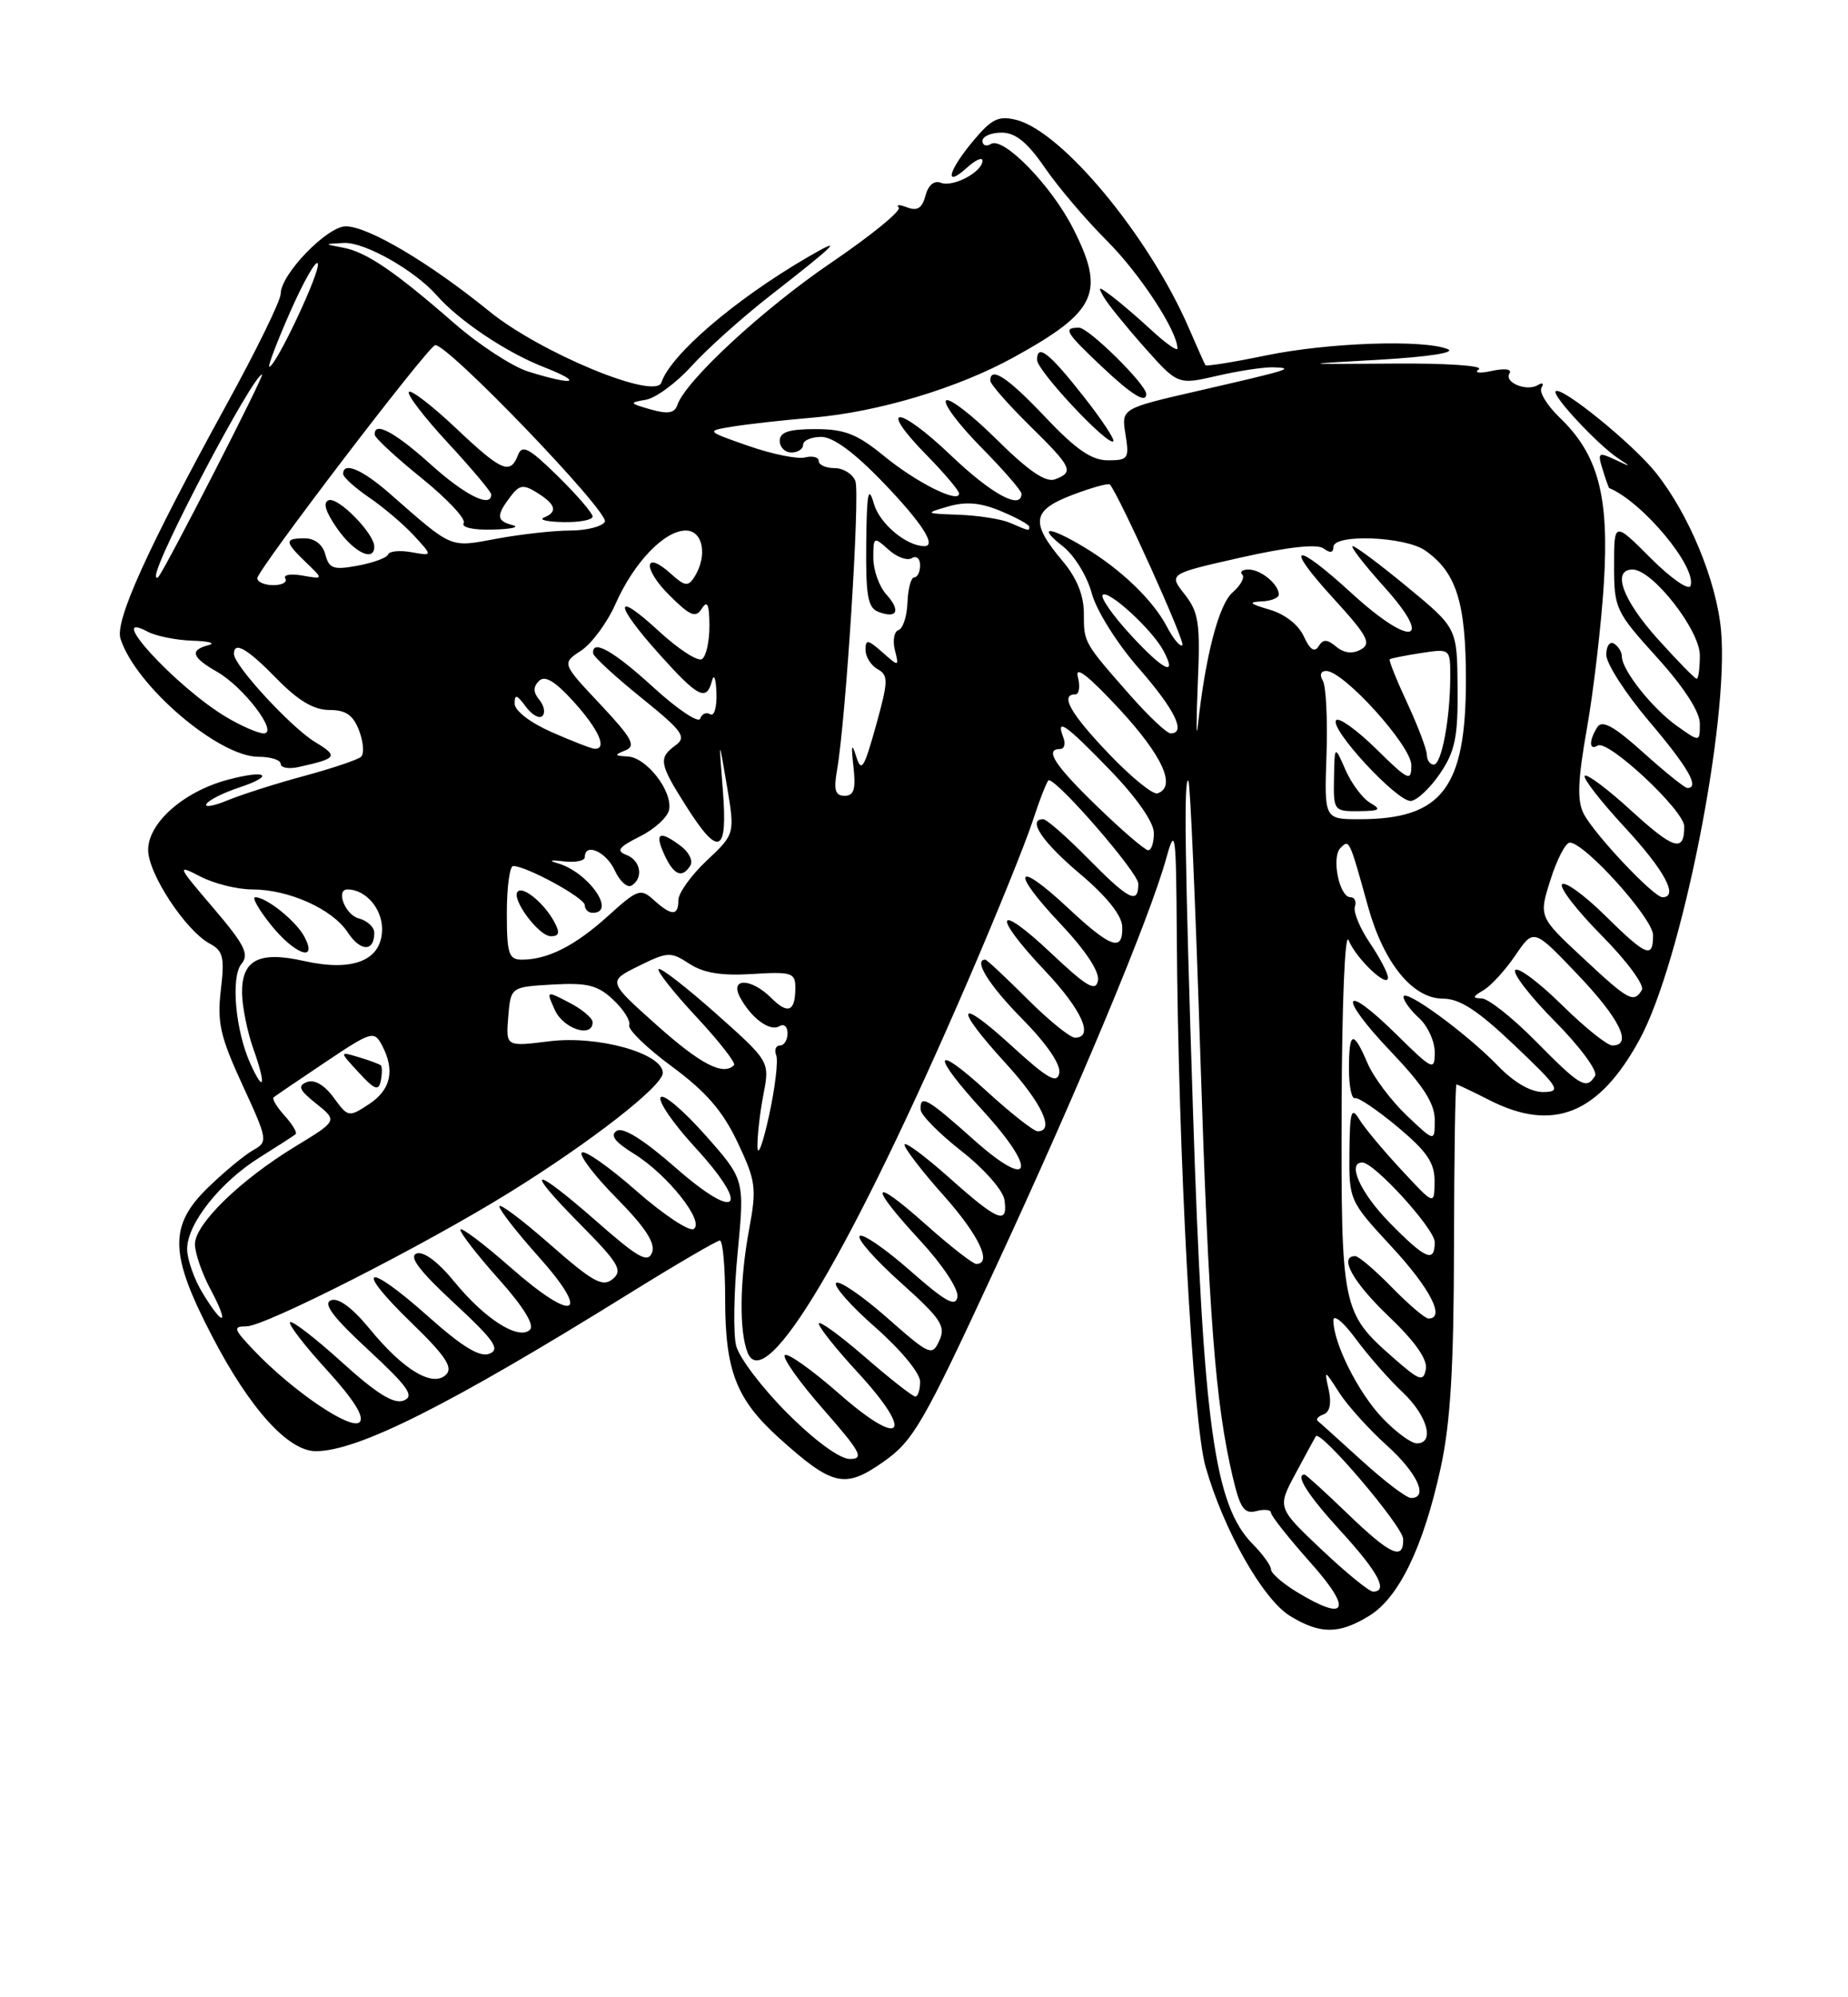 <?xml version="1.0" encoding="UTF-8" standalone="no"?>
<!DOCTYPE svg PUBLIC "-//W3C//DTD SVG 1.1//EN" "http://www.w3.org/Graphics/SVG/1.1/DTD/svg11.dtd" >
<svg xmlns="http://www.w3.org/2000/svg" xmlns:xlink="http://www.w3.org/1999/xlink" version="1.1" viewBox="0 0 237 256">
 <g >
 <path fill="currentColor"
d=" M 175.59 207.11 C 179.40 204.78 182.53 198.32 184.75 188.19 C 186.02 182.39 186.44 175.39 186.47 159.75 C 186.49 148.34 186.63 139.00 186.79 139.00 C 186.95 139.00 188.84 139.90 191.00 141.00 C 199.18 145.17 205.07 142.80 210.28 133.22 C 215.63 123.39 221.78 92.53 220.72 80.81 C 220.14 74.47 216.60 65.89 212.35 60.58 C 209.41 56.89 200.23 49.44 199.51 50.15 C 198.99 50.68 204.95 57.05 207.56 58.77 C 209.26 59.88 209.21 59.90 207.16 58.93 C 204.98 57.91 204.86 58.00 205.53 60.16 C 205.92 61.45 206.31 62.52 206.37 62.55 C 210.68 64.36 217.61 72.67 216.81 75.08 C 216.59 75.73 214.32 74.16 211.71 71.55 C 207.00 66.84 207.00 66.84 207.00 72.51 C 207.00 77.99 207.19 78.40 212.50 84.26 C 215.95 88.07 218.00 91.24 218.00 92.74 C 218.00 95.14 218.00 95.14 215.04 93.03 C 211.89 90.79 208.00 85.88 208.00 84.15 C 208.00 83.58 207.55 82.84 207.00 82.50 C 206.45 82.16 206.00 82.80 206.00 83.93 C 206.00 85.05 208.47 88.89 211.50 92.46 C 216.51 98.36 218.02 101.00 216.40 101.00 C 216.07 101.00 213.52 98.95 210.74 96.45 C 206.98 93.07 205.47 92.24 204.85 93.20 C 203.76 94.93 203.78 96.25 204.90 95.56 C 206.21 94.75 216.00 103.88 216.00 105.93 C 216.00 109.29 214.67 108.90 209.23 103.93 C 206.22 101.17 203.52 99.15 203.24 99.43 C 202.96 99.71 205.26 102.68 208.36 106.03 C 213.46 111.53 215.33 115.00 213.21 115.00 C 212.07 115.00 204.45 106.92 203.10 104.29 C 202.24 102.61 202.34 100.00 203.53 93.29 C 204.38 88.46 205.35 80.13 205.69 74.78 C 206.39 63.59 204.97 58.26 200.02 53.52 C 198.40 51.96 197.35 50.24 197.69 49.69 C 198.03 49.14 197.83 48.99 197.24 49.35 C 195.81 50.23 192.86 49.03 193.59 47.86 C 193.93 47.31 192.99 47.18 191.33 47.54 C 189.73 47.89 189.00 47.80 189.66 47.33 C 190.29 46.87 185.34 46.54 178.66 46.60 C 166.50 46.69 166.50 46.69 177.00 46.10 C 183.18 45.74 186.75 45.19 185.67 44.75 C 182.58 43.49 170.33 43.91 162.35 45.56 C 158.19 46.42 154.70 46.98 154.59 46.81 C 154.48 46.64 153.52 44.48 152.45 42.01 C 147.35 30.26 136.22 16.85 130.34 15.37 C 128.06 14.80 127.17 15.23 124.81 18.06 C 121.57 21.94 121.04 24.17 124.00 21.50 C 125.10 20.50 126.00 20.10 126.00 20.60 C 126.00 22.03 122.24 24.03 120.67 23.43 C 119.80 23.09 119.05 23.72 118.69 25.07 C 118.27 26.68 117.64 27.08 116.34 26.58 C 115.36 26.20 114.88 26.21 115.26 26.59 C 115.65 26.98 111.77 30.15 106.64 33.64 C 97.87 39.59 87.89 48.83 86.86 51.93 C 86.51 52.96 85.64 53.10 83.45 52.48 C 80.69 51.69 80.65 51.61 82.82 51.24 C 84.10 51.02 86.75 49.07 88.71 46.90 C 90.67 44.73 95.25 40.63 98.89 37.80 C 107.48 31.10 108.37 30.17 103.50 33.01 C 94.21 38.43 86.02 45.45 84.82 49.03 C 84.06 51.33 69.26 45.21 62.71 39.87 C 55.09 33.68 47.22 29.02 44.35 29.01 C 41.96 29.00 36.00 35.16 36.00 37.65 C 36.00 38.52 32.87 44.91 29.05 51.86 C 18.93 70.29 14.72 79.55 15.45 81.86 C 17.37 87.88 28.02 97.00 33.15 97.00 C 34.72 97.00 36.00 97.41 36.00 97.91 C 36.00 98.40 37.01 98.59 38.25 98.32 C 43.28 97.21 43.45 96.95 40.38 95.09 C 37.30 93.21 30.00 85.29 30.00 83.82 C 30.00 82.13 31.71 83.12 35.50 87.00 C 38.23 89.80 40.25 91.00 42.23 91.00 C 44.36 91.00 45.30 91.65 46.06 93.66 C 46.62 95.13 46.72 96.64 46.29 97.01 C 45.85 97.39 42.58 98.49 39.00 99.46 C 35.42 100.42 31.02 101.83 29.21 102.57 C 27.41 103.32 26.17 103.53 26.48 103.04 C 26.78 102.55 28.63 101.62 30.58 100.97 C 35.37 99.39 34.23 98.59 29.15 99.96 C 23.52 101.48 19.00 105.48 19.00 108.94 C 19.00 111.99 23.82 119.30 26.92 120.96 C 28.62 121.87 28.82 122.71 28.32 126.90 C 27.83 131.06 28.25 132.88 31.09 139.05 C 34.34 146.10 34.38 146.35 32.48 147.41 C 31.41 148.01 28.83 150.13 26.76 152.13 C 21.62 157.09 21.70 160.70 27.20 171.26 C 32.02 180.54 36.95 186.00 40.50 186.00 C 45.90 186.00 57.59 180.13 80.57 165.87 C 86.66 162.09 91.95 159.00 92.32 159.00 C 92.70 159.00 93.00 162.39 93.00 166.53 C 93.00 175.70 94.42 179.35 99.90 184.30 C 106.77 190.49 108.33 190.85 113.27 187.38 C 117.14 184.67 118.37 182.55 127.68 162.46 C 138.35 139.47 147.46 117.63 149.57 110.00 C 150.73 105.84 150.83 106.59 150.92 120.00 C 151.10 147.99 152.96 182.24 154.61 188.00 C 156.92 196.10 161.98 205.02 165.47 207.14 C 169.31 209.48 171.71 209.48 175.59 207.11 Z  M 166.25 204.01 C 164.46 202.92 163.00 201.63 163.00 201.15 C 163.00 200.67 161.94 199.20 160.64 197.89 C 155.73 192.91 154.30 182.54 153.00 142.50 C 151.95 110.24 151.80 99.46 152.41 100.08 C 152.64 100.31 153.32 116.03 153.93 135.00 C 155.02 168.95 155.85 179.77 158.10 189.34 C 159.04 193.32 159.57 194.08 161.12 193.68 C 162.15 193.41 163.00 193.51 163.00 193.89 C 163.00 194.28 165.29 197.17 168.08 200.30 C 173.53 206.41 172.76 207.98 166.25 204.01 Z  M 169.49 198.62 C 163.80 193.24 163.80 193.24 166.15 188.87 C 167.44 186.47 168.61 184.31 168.75 184.09 C 169.30 183.16 179.91 195.63 179.95 197.25 C 180.03 200.09 178.31 199.31 172.81 194.00 C 169.95 191.25 167.48 189.00 167.31 189.00 C 166.04 189.00 167.74 191.65 172.00 196.31 C 176.77 201.52 178.08 204.00 176.09 204.00 C 175.59 204.00 172.62 201.58 169.49 198.62 Z  M 174.71 187.27 C 171.84 184.67 169.28 182.35 169.00 182.13 C 168.72 181.91 169.06 181.53 169.75 181.28 C 170.54 181.00 170.78 179.86 170.41 178.17 C 169.82 175.50 169.82 175.50 171.75 178.50 C 172.81 180.15 175.55 183.19 177.84 185.25 C 181.77 188.79 183.25 192.00 180.96 192.00 C 180.38 192.00 177.57 189.87 174.71 187.27 Z  M 100.97 181.13 C 97.74 177.90 94.79 174.01 94.41 172.49 C 94.02 170.96 94.11 165.54 94.61 160.45 C 95.50 151.18 95.50 151.18 90.41 145.44 C 87.60 142.28 85.04 140.12 84.72 140.65 C 84.39 141.17 86.36 144.03 89.09 147.00 C 96.35 154.90 94.70 156.73 86.67 149.69 C 82.58 146.10 79.92 144.43 79.10 144.94 C 78.20 145.50 78.84 146.36 81.30 147.88 C 85.60 150.53 90.43 156.62 88.96 157.52 C 88.39 157.88 85.07 155.67 81.59 152.62 C 78.11 149.56 74.97 147.36 74.61 147.73 C 74.25 148.09 76.27 150.74 79.11 153.61 C 82.75 157.30 84.08 159.34 83.63 160.53 C 83.09 161.93 81.88 161.26 76.58 156.61 C 68.25 149.30 67.00 149.42 74.33 156.83 C 79.35 161.90 79.91 162.83 78.58 163.94 C 77.28 165.01 76.03 164.32 70.52 159.48 C 66.93 156.33 64.02 154.15 64.04 154.63 C 64.07 155.11 66.30 157.97 69.00 160.99 C 75.91 168.70 73.72 169.68 65.56 162.52 C 61.95 159.35 59.02 157.15 59.04 157.63 C 59.07 158.11 61.30 160.97 64.00 163.99 C 67.07 167.42 68.57 169.83 67.98 170.42 C 66.56 171.84 62.23 169.12 58.30 164.32 C 56.17 161.72 54.31 160.33 53.41 160.67 C 52.40 161.06 53.83 162.94 58.24 167.02 C 63.38 171.78 64.19 172.95 62.77 173.51 C 61.53 174.00 59.28 172.63 54.83 168.66 C 46.90 161.60 45.27 162.28 52.75 169.53 C 57.09 173.73 58.13 175.27 57.22 176.18 C 55.53 177.87 51.76 175.63 47.44 170.36 C 45.20 167.63 43.40 166.29 42.45 166.66 C 41.38 167.07 42.71 168.84 47.24 173.02 C 52.38 177.79 53.19 178.95 51.77 179.51 C 50.52 180.01 48.31 178.64 43.85 174.60 C 40.45 171.52 37.45 169.21 37.20 169.47 C 36.94 169.72 39.07 172.49 41.93 175.61 C 45.35 179.36 46.78 181.62 46.12 182.28 C 45.02 183.38 37.52 178.29 32.56 173.08 C 29.94 170.33 29.84 170.00 31.61 170.00 C 33.99 170.00 54.43 159.61 65.31 152.86 C 75.79 146.37 85.00 139.19 85.00 137.52 C 85.00 135.01 76.68 132.69 70.48 133.46 C 64.87 134.16 64.87 134.16 65.18 130.33 C 65.50 126.50 65.50 126.50 70.88 126.19 C 75.33 125.94 76.66 126.27 78.64 128.14 C 79.96 129.37 80.89 130.84 80.70 131.41 C 80.51 131.97 82.99 134.36 86.20 136.72 C 90.55 139.93 92.69 142.40 94.59 146.41 C 96.94 151.38 97.06 152.25 96.07 157.58 C 94.86 164.10 94.78 170.59 95.87 173.35 C 98.11 179.05 109.17 160.40 124.23 125.50 C 127.79 117.25 131.49 108.14 132.43 105.25 C 133.38 102.36 134.31 100.00 134.50 100.00 C 135.70 100.00 145.96 111.84 145.98 113.25 C 146.01 115.99 144.80 115.38 139.50 110.00 C 136.79 107.25 134.22 105.00 133.79 105.00 C 131.70 105.00 133.67 107.93 138.50 112.00 C 141.90 114.86 143.87 117.32 143.92 118.75 C 144.04 122.07 142.48 121.53 136.94 116.35 C 130.21 110.06 129.51 111.54 135.98 118.38 C 139.21 121.80 141.04 124.56 140.81 125.69 C 140.52 127.16 139.37 126.48 134.73 122.10 C 127.68 115.47 127.15 117.16 134.00 124.41 C 138.75 129.43 140.35 133.00 137.86 133.00 C 137.23 133.00 134.46 130.75 131.71 128.00 C 128.96 125.25 126.55 123.00 126.36 123.00 C 124.79 123.00 126.84 126.29 131.10 130.60 C 134.23 133.77 136.06 136.44 135.85 137.54 C 135.57 138.96 134.37 138.28 129.75 134.06 C 122.67 127.59 122.23 128.91 129.00 136.31 C 133.61 141.35 135.32 145.00 133.08 145.00 C 132.57 145.00 129.65 142.70 126.58 139.90 C 119.61 133.53 119.32 135.00 126.08 142.39 C 133.17 150.15 132.30 152.71 124.84 146.05 C 118.89 140.74 117.95 140.21 118.07 142.25 C 118.12 142.94 120.48 145.32 123.32 147.55 C 126.21 149.81 128.64 152.57 128.82 153.80 C 129.29 157.06 128.00 156.54 121.70 150.92 C 118.56 148.13 116.00 146.24 116.00 146.72 C 116.00 147.20 118.25 150.13 121.00 153.21 C 125.53 158.29 127.30 162.00 125.20 162.00 C 124.76 162.00 121.83 159.71 118.70 156.92 C 111.65 150.64 111.30 151.75 118.04 159.04 C 120.86 162.09 122.95 165.25 122.79 166.22 C 122.56 167.58 121.25 166.85 116.71 162.85 C 113.52 160.05 110.61 158.05 110.25 158.42 C 109.88 158.79 112.25 161.47 115.51 164.39 C 120.66 169.00 121.32 169.97 120.47 171.82 C 119.54 173.86 119.26 173.74 113.71 168.85 C 110.52 166.05 107.60 164.06 107.23 164.44 C 106.85 164.81 109.12 167.38 112.27 170.14 C 115.50 172.98 118.00 176.00 118.00 177.08 C 118.00 178.14 117.72 179.00 117.39 179.00 C 117.05 179.00 114.12 176.71 110.89 173.90 C 107.65 171.10 105.00 169.18 105.01 169.65 C 105.01 170.12 107.27 172.95 110.04 175.95 C 117.37 183.91 115.72 185.75 107.62 178.64 C 104.13 175.58 100.99 173.35 100.65 173.69 C 100.31 174.03 102.53 177.16 105.60 180.65 C 110.39 186.11 110.87 187.00 109.00 187.00 C 107.70 187.00 104.51 184.67 100.97 181.13 Z  M 76.00 131.03 C 76.00 130.49 74.66 129.36 73.01 128.51 C 70.03 126.96 70.03 126.96 71.17 129.48 C 72.27 131.88 76.00 133.08 76.00 131.03 Z  M 177.29 181.75 C 174.20 178.52 171.00 172.15 171.00 169.23 C 171.00 168.39 172.29 169.45 173.87 171.60 C 175.45 173.74 178.15 176.82 179.87 178.44 C 183.06 181.43 184.05 185.00 181.70 185.00 C 180.98 185.00 178.99 183.54 177.29 181.75 Z  M 178.70 174.04 C 172.10 168.25 171.99 167.73 172.06 141.80 C 172.10 128.68 172.48 119.37 172.95 120.50 C 173.92 122.88 178.00 126.75 178.00 125.29 C 178.00 124.74 176.95 122.74 175.68 120.86 C 174.40 118.97 173.54 116.89 173.76 116.22 C 173.98 115.55 173.73 115.00 173.19 115.00 C 171.76 115.00 170.72 109.88 171.91 108.69 C 173.05 107.55 173.03 107.51 175.44 116.18 C 177.45 123.43 181.17 128.00 185.06 128.00 C 187.22 128.00 189.53 129.51 194.22 133.97 C 199.96 139.42 200.28 139.93 197.95 139.97 C 196.32 139.99 194.19 138.76 192.09 136.59 C 188.02 132.39 180.00 126.55 180.00 127.78 C 180.00 128.28 180.90 129.50 182.00 130.50 C 183.10 131.50 184.00 133.46 184.00 134.87 C 184.00 137.30 183.75 137.18 179.02 132.52 C 172.07 125.68 171.53 127.61 178.38 134.79 C 182.52 139.13 184.00 141.43 184.00 143.54 C 184.00 146.39 184.00 146.39 180.38 142.95 C 178.39 141.05 176.13 138.04 175.37 136.25 C 173.54 131.98 173.00 132.15 173.00 137.00 C 173.00 139.20 173.34 140.89 173.76 140.75 C 174.18 140.61 176.65 142.28 179.26 144.46 C 183.03 147.61 184.00 149.05 183.98 151.46 C 183.95 154.50 183.95 154.50 179.73 149.95 C 177.40 147.45 174.96 144.53 174.31 143.45 C 173.30 141.80 173.11 142.46 173.06 147.69 C 173.00 153.84 173.04 153.93 178.50 159.83 C 183.43 165.15 185.40 169.00 183.20 169.00 C 182.76 169.00 180.65 167.20 178.50 165.00 C 176.35 162.80 174.24 161.00 173.80 161.00 C 171.65 161.00 173.51 164.35 178.11 168.73 C 181.48 171.95 183.10 174.25 182.86 175.49 C 182.54 177.16 182.06 176.99 178.70 174.04 Z  M 25.99 165.75 C 24.90 163.96 24.01 161.42 24.00 160.09 C 24.00 156.85 28.24 151.50 33.33 148.33 C 35.62 146.90 37.68 145.57 37.91 145.37 C 38.14 145.17 37.50 144.11 36.50 143.00 C 35.50 141.89 34.86 140.84 35.09 140.65 C 35.32 140.46 38.29 138.44 41.71 136.15 C 47.60 132.20 47.97 132.08 48.96 133.92 C 50.69 137.15 50.15 139.67 47.33 141.52 C 44.72 143.23 44.63 143.21 42.79 140.68 C 41.61 139.07 40.33 138.32 39.36 138.69 C 38.13 139.17 38.36 139.71 40.56 141.46 C 43.29 143.65 43.29 143.65 37.90 146.93 C 30.83 151.22 25.00 156.89 25.00 159.47 C 25.00 160.60 25.90 163.21 27.00 165.26 C 29.46 169.86 28.71 170.21 25.99 165.75 Z  M 48.84 136.55 C 48.65 136.38 47.38 135.91 46.00 135.50 C 43.50 134.75 43.50 134.75 46.00 137.46 C 48.06 139.70 48.56 139.88 48.84 138.51 C 49.02 137.59 49.02 136.71 48.84 136.55 Z  M 178.21 156.71 C 174.48 152.92 172.71 149.00 174.71 149.00 C 176.25 149.00 184.00 157.52 184.00 159.21 C 184.00 161.92 182.82 161.41 178.21 156.71 Z  M 97.14 147.00 C 97.11 145.62 97.46 142.60 97.91 140.27 C 98.72 136.05 98.72 136.05 91.81 129.90 C 88.01 126.53 84.70 123.96 84.46 124.21 C 84.22 124.45 86.40 127.22 89.32 130.35 C 92.23 133.48 94.41 136.26 94.14 136.52 C 92.75 137.92 89.87 136.43 84.22 131.39 C 77.93 125.78 77.93 125.78 81.90 123.82 C 85.63 121.98 86.01 121.96 88.40 123.52 C 90.21 124.71 92.53 125.09 96.47 124.84 C 101.52 124.53 102.00 124.68 102.00 126.58 C 102.00 129.66 101.07 130.07 98.92 127.92 C 96.35 125.35 93.55 125.29 94.91 127.83 C 96.34 130.50 98.75 132.27 99.96 131.53 C 100.53 131.17 101.00 131.58 101.00 132.44 C 101.00 133.30 100.56 134.00 100.03 134.00 C 99.50 134.00 99.28 134.57 99.55 135.27 C 99.82 135.96 99.40 139.45 98.62 143.02 C 97.84 146.58 97.18 148.38 97.14 147.00 Z  M 32.13 136.38 C 30.19 132.14 29.57 125.22 30.97 123.54 C 31.99 122.31 31.37 121.08 27.35 116.37 C 22.69 110.92 22.63 110.76 25.70 112.35 C 27.46 113.26 30.44 114.00 32.33 114.00 C 37.03 114.00 42.63 116.51 44.59 119.50 C 46.23 121.99 48.00 122.03 48.00 119.56 C 48.00 118.83 47.10 118.00 46.00 117.71 C 44.27 117.26 43.01 114.00 44.57 114.00 C 46.87 114.00 49.00 116.44 49.00 119.06 C 49.00 123.08 45.33 124.59 39.02 123.18 C 33.21 121.87 30.99 123.02 31.04 127.29 C 31.07 129.05 31.72 132.28 32.50 134.46 C 34.13 139.03 33.89 140.25 32.13 136.38 Z  M 39.03 120.05 C 37.95 118.03 34.17 115.00 32.73 115.00 C 32.28 115.00 33.17 116.57 34.71 118.50 C 37.77 122.34 40.84 123.45 39.03 120.05 Z  M 197.00 133.50 C 194.01 130.47 190.88 127.99 190.03 127.97 C 188.79 127.94 188.83 127.75 190.25 126.92 C 191.21 126.36 193.05 124.35 194.34 122.45 C 196.69 118.99 196.69 118.99 202.34 124.92 C 207.74 130.58 209.41 134.00 206.78 134.00 C 206.11 134.00 203.20 131.66 200.31 128.81 C 197.41 125.95 194.73 123.94 194.33 124.33 C 193.94 124.73 196.23 127.70 199.43 130.93 C 202.66 134.19 204.94 137.29 204.56 137.90 C 203.45 139.70 202.68 139.26 197.00 133.50 Z  M 202.92 122.70 C 197.34 117.50 197.34 117.50 198.85 112.75 C 199.67 110.14 200.79 108.00 201.32 108.00 C 203.23 108.00 212.00 117.73 212.00 119.86 C 212.00 122.93 211.16 122.58 205.81 117.31 C 203.19 114.73 200.72 112.94 200.33 113.34 C 199.94 113.73 202.23 116.70 205.43 119.93 C 208.66 123.19 210.94 126.29 210.56 126.90 C 209.51 128.61 208.88 128.27 202.92 122.70 Z  M 65.00 117.00 C 65.00 113.70 65.37 111.00 65.81 111.00 C 67.52 111.00 75.00 115.09 75.00 116.02 C 75.00 116.56 75.45 117.00 76.00 117.00 C 79.13 117.00 75.42 111.75 71.50 110.64 C 70.29 110.30 70.58 110.20 72.25 110.40 C 73.76 110.58 75.00 110.34 75.00 109.86 C 75.00 107.95 77.75 109.17 78.84 111.56 C 79.48 112.96 80.46 113.84 81.00 113.50 C 82.56 112.53 82.17 110.28 80.32 109.57 C 78.98 109.06 79.34 108.57 82.07 107.21 C 83.95 106.27 85.64 104.73 85.81 103.78 C 86.26 101.38 82.91 97.08 80.50 96.96 C 78.78 96.87 78.74 96.77 80.20 96.18 C 81.61 95.61 81.08 94.64 76.97 90.26 C 72.04 85.02 72.04 85.02 74.53 83.39 C 75.89 82.49 77.88 79.80 78.94 77.40 C 81.30 72.08 85.21 68.00 87.95 68.00 C 90.17 68.00 90.77 71.24 89.05 73.96 C 88.26 75.21 87.82 75.15 86.05 73.55 C 82.58 70.41 82.38 72.85 85.83 76.28 C 88.53 78.97 89.22 79.25 90.01 78.00 C 90.72 76.89 90.97 77.46 90.98 80.19 C 90.99 82.22 90.56 84.15 90.02 84.48 C 89.49 84.82 87.01 83.21 84.52 80.92 C 78.66 75.51 78.70 77.33 84.59 83.89 C 89.56 89.42 90.61 89.94 91.31 87.25 C 91.56 86.29 91.82 86.99 91.88 88.81 C 91.95 90.63 91.59 91.86 91.09 91.55 C 90.58 91.24 90.00 91.49 89.80 92.11 C 89.59 92.73 86.90 90.93 83.82 88.12 C 78.68 83.42 75.89 81.85 76.07 83.75 C 76.11 84.16 78.87 86.71 82.22 89.41 C 87.55 93.71 88.09 94.46 86.65 95.52 C 84.41 97.15 84.54 97.88 87.98 103.30 C 92.19 109.95 93.35 109.45 92.70 101.25 C 92.17 94.50 92.17 94.50 93.22 100.69 C 94.26 106.89 94.26 106.89 90.63 110.31 C 88.63 112.19 87.00 114.47 87.00 115.37 C 87.00 117.43 86.14 117.43 83.85 115.36 C 82.16 113.83 81.78 113.96 77.97 117.41 C 73.74 121.23 70.25 123.00 66.93 123.00 C 65.24 123.00 65.00 122.27 65.00 117.00 Z  M 71.09 118.17 C 69.83 115.81 67.11 113.55 66.40 114.27 C 65.50 115.16 69.09 120.00 70.65 120.00 C 71.72 120.00 71.83 119.54 71.09 118.17 Z  M 88.54 110.93 C 88.90 110.35 88.37 109.24 87.35 108.47 C 84.59 106.38 83.91 106.71 85.18 109.50 C 86.40 112.18 87.48 112.64 88.54 110.93 Z  M 140.75 103.40 C 135.22 98.05 133.90 96.00 135.97 96.00 C 136.50 96.00 136.68 95.33 136.36 94.50 C 135.37 91.91 136.66 92.82 142.40 98.75 C 145.75 102.22 147.97 105.39 147.98 106.75 C 147.99 107.99 147.66 108.99 147.25 108.98 C 146.84 108.97 143.91 106.46 140.75 103.40 Z  M 170.12 96.73 C 170.27 92.18 170.06 87.91 169.64 87.23 C 169.20 86.52 169.39 86.00 170.08 86.00 C 172.32 86.00 181.00 95.60 181.00 98.07 C 181.00 100.23 180.64 100.07 176.52 96.02 C 174.06 93.60 171.74 91.93 171.37 92.30 C 170.38 93.29 179.24 102.86 180.96 102.66 C 181.77 102.56 183.46 100.96 184.71 99.10 C 186.62 96.27 186.99 94.43 186.93 88.10 C 186.87 80.50 186.87 80.50 180.50 75.25 C 177.00 72.36 173.84 70.00 173.48 70.00 C 173.11 70.00 174.94 72.36 177.54 75.25 C 183.99 82.42 180.99 83.02 173.39 76.08 C 165.96 69.28 164.54 69.62 170.98 76.67 C 175.38 81.48 175.91 82.47 174.53 83.25 C 173.46 83.84 172.37 83.72 171.37 82.89 C 170.18 81.91 169.68 81.90 169.10 82.84 C 168.58 83.67 167.99 83.27 167.21 81.57 C 166.54 80.08 164.75 78.69 162.79 78.13 C 160.28 77.40 160.03 77.16 161.75 77.09 C 162.99 77.04 164.00 76.64 164.00 76.20 C 164.00 74.89 161.71 73.00 160.13 73.00 C 159.33 73.00 158.96 73.29 159.32 73.65 C 159.67 74.01 159.11 75.03 158.07 75.94 C 156.31 77.46 154.59 84.06 153.62 93.00 C 153.41 94.92 153.41 92.52 153.61 87.65 C 153.95 79.88 153.74 78.49 151.93 76.18 C 149.86 73.55 149.86 73.55 159.18 71.45 C 165.23 70.09 168.94 69.69 169.75 70.30 C 170.57 70.92 171.00 70.86 171.00 70.12 C 171.00 68.40 180.19 68.75 182.78 70.56 C 186.79 73.37 188.00 77.23 188.00 87.20 C 187.99 101.01 184.93 105.00 174.35 105.00 C 169.83 105.00 169.83 105.00 170.12 96.73 Z  M 175.73 102.91 C 174.75 102.34 173.33 100.44 172.56 98.69 C 171.16 95.50 171.16 95.50 171.08 99.75 C 171.00 103.90 171.08 104.00 174.25 103.97 C 176.97 103.94 177.21 103.77 175.73 102.91 Z  M 107.34 98.75 C 108.48 92.28 110.32 63.27 109.70 61.66 C 109.35 60.75 108.15 60.00 107.03 60.00 C 105.91 60.00 105.00 59.59 105.00 59.09 C 105.00 58.60 104.21 58.39 103.25 58.63 C 102.29 58.88 99.03 58.21 96.00 57.16 C 90.50 55.24 90.50 55.24 94.00 54.67 C 95.92 54.36 100.53 53.84 104.23 53.53 C 112.63 52.81 122.83 49.75 130.00 45.80 C 140.70 39.91 141.81 37.48 137.59 29.22 C 134.80 23.75 128.67 17.47 127.09 18.45 C 126.49 18.82 126.00 18.64 126.00 18.06 C 126.00 17.48 127.10 17.00 128.45 17.00 C 130.23 17.00 131.75 18.23 134.00 21.50 C 135.70 23.98 139.28 28.19 141.96 30.86 C 146.19 35.09 151.00 42.43 151.00 44.66 C 151.00 45.06 149.54 44.04 147.75 42.39 C 145.96 40.74 143.63 38.74 142.57 37.95 C 140.85 36.66 140.75 36.67 141.57 38.10 C 142.08 38.99 144.42 41.87 146.77 44.52 C 151.05 49.33 151.05 49.33 156.10 48.17 C 158.88 47.52 162.13 47.04 163.33 47.08 C 166.12 47.18 165.48 47.38 153.65 50.10 C 143.80 52.36 143.80 52.36 144.34 55.68 C 144.84 58.78 144.69 59.00 142.08 59.00 C 140.00 59.00 137.98 57.61 134.09 53.50 C 129.25 48.38 127.00 46.89 127.00 48.79 C 127.00 49.22 129.25 51.79 132.00 54.50 C 137.51 59.92 137.78 60.49 135.32 61.43 C 134.13 61.89 131.94 60.40 127.84 56.35 C 124.66 53.19 121.73 50.94 121.33 51.33 C 120.94 51.73 122.95 54.41 125.81 57.31 C 128.66 60.20 131.00 62.89 131.00 63.28 C 131.00 65.43 127.16 63.34 121.92 58.34 C 115.13 51.87 112.47 51.84 118.81 58.31 C 121.12 60.66 123.00 62.89 123.00 63.26 C 123.00 64.59 117.52 61.85 113.36 58.44 C 109.93 55.63 108.32 55.00 104.58 55.00 C 101.18 55.00 100.00 55.38 100.00 56.50 C 100.00 57.33 100.67 58.00 101.50 58.00 C 102.33 58.00 103.00 57.55 103.00 57.00 C 103.00 56.45 104.05 56.00 105.33 56.00 C 106.86 56.00 109.59 58.01 113.33 61.91 C 118.23 67.01 120.16 70.00 118.55 70.00 C 116.25 70.00 112.81 67.12 112.08 64.58 C 111.36 62.11 111.16 63.12 111.09 69.64 C 111.02 76.33 111.29 77.90 112.64 78.42 C 115.07 79.35 115.55 78.27 113.66 76.18 C 112.75 75.17 112.00 73.07 112.00 71.52 C 112.00 68.78 112.06 68.75 113.94 70.44 C 115.00 71.41 116.35 71.90 116.94 71.54 C 117.52 71.18 118.00 71.58 118.00 72.44 C 118.00 73.30 117.66 74.00 117.25 74.00 C 116.84 74.00 116.45 75.45 116.38 77.21 C 116.32 78.97 115.80 80.57 115.24 80.75 C 114.67 80.94 114.46 82.09 114.76 83.30 C 115.31 85.48 115.29 85.48 113.16 83.60 C 111.30 81.96 111.00 81.91 111.00 83.30 C 111.00 84.18 111.70 85.29 112.55 85.77 C 113.95 86.55 113.93 87.29 112.34 93.01 C 110.80 98.53 110.46 99.06 109.80 96.94 C 109.23 95.14 109.14 95.49 109.45 98.25 C 109.78 101.15 109.52 102.00 108.32 102.00 C 107.12 102.00 106.90 101.26 107.34 98.75 Z  M 138.98 50.83 C 134.56 45.21 133.00 43.99 133.00 46.13 C 133.00 47.52 142.11 57.23 142.78 56.56 C 142.99 56.34 141.29 53.76 138.98 50.83 Z  M 147.00 50.50 C 147.00 49.28 139.62 42.00 138.38 42.00 C 136.29 42.00 136.63 42.58 141.25 46.94 C 145.16 50.63 147.00 51.77 147.00 50.50 Z  M 142.19 96.60 C 137.27 91.45 135.89 89.00 137.91 89.00 C 138.40 89.00 138.55 87.99 138.23 86.75 C 137.83 85.24 139.58 86.60 143.57 90.90 C 149.12 96.90 150.91 100.86 148.44 101.69 C 147.85 101.88 145.04 99.59 142.19 96.60 Z  M 182.99 96.75 C 182.98 96.06 181.85 93.07 180.47 90.10 C 179.09 87.14 178.08 84.61 178.23 84.50 C 178.38 84.38 180.19 84.02 182.25 83.70 C 186.00 83.13 186.00 83.13 185.99 86.81 C 185.97 92.19 184.87 98.00 183.87 98.00 C 183.39 98.00 183.00 97.44 182.99 96.75 Z  M 70.75 93.84 C 68.00 92.63 66.00 91.09 66.00 90.18 C 66.00 88.94 66.29 89.02 67.42 90.56 C 68.20 91.62 69.16 92.17 69.56 91.77 C 69.96 91.37 69.78 90.44 69.17 89.70 C 68.37 88.74 68.36 88.04 69.12 87.28 C 69.88 86.52 71.17 87.29 73.60 89.97 C 76.81 93.53 77.92 96.04 76.25 95.97 C 75.84 95.95 73.36 94.99 70.75 93.84 Z  M 29.00 91.90 C 22.61 88.08 13.27 77.94 18.93 80.96 C 20.00 81.53 22.59 82.05 24.68 82.12 C 26.78 82.18 27.71 82.44 26.75 82.69 C 24.28 83.33 24.58 84.25 27.84 86.11 C 31.26 88.06 35.77 94.00 33.82 94.00 C 33.09 93.99 30.93 93.05 29.00 91.90 Z  M 145.06 89.25 C 138.97 82.34 139.00 82.39 139.00 78.62 C 139.00 76.31 138.10 74.08 136.29 71.93 C 132.10 66.96 132.33 65.42 137.54 63.43 C 140.02 62.49 142.18 61.89 142.35 62.11 C 143.68 63.79 152.03 82.30 151.64 82.69 C 151.37 82.96 150.48 81.91 149.66 80.34 C 147.87 76.91 143.74 72.95 139.00 70.11 C 134.52 67.42 132.95 67.39 136.34 70.05 C 137.78 71.18 139.43 73.87 140.01 76.03 C 140.60 78.24 143.24 82.45 146.03 85.64 C 150.67 90.94 152.17 94.00 150.13 94.00 C 149.65 94.00 147.37 91.86 145.06 89.25 Z  M 212.59 81.89 C 208.07 76.86 206.68 73.00 209.38 73.00 C 211.92 73.00 218.00 80.76 218.00 84.00 C 218.00 85.65 217.82 87.00 217.59 87.00 C 217.37 87.00 215.12 84.70 212.59 81.89 Z  M 145.06 81.44 C 142.73 78.92 141.09 76.58 141.42 76.25 C 142.12 75.54 147.72 80.66 149.17 83.34 C 151.07 86.84 149.27 86.01 145.06 81.44 Z  M 33.00 74.11 C 33.00 73.07 54.71 44.62 55.79 44.25 C 57.14 43.78 78.27 65.75 77.57 66.89 C 77.19 67.50 75.19 68.00 73.12 68.00 C 71.06 68.00 66.84 68.47 63.74 69.04 C 57.59 70.18 58.16 70.42 49.97 63.25 C 46.43 60.15 43.99 59.13 44.01 60.75 C 44.01 61.16 45.52 62.52 47.36 63.78 C 49.20 65.03 51.78 67.23 53.10 68.66 C 55.50 71.27 55.50 71.27 52.78 70.78 C 51.29 70.51 49.94 70.64 49.78 71.06 C 49.63 71.49 47.88 72.13 45.89 72.50 C 42.77 73.08 42.20 72.88 41.73 71.09 C 41.40 69.81 40.37 69.00 39.09 69.00 C 36.45 69.00 36.47 69.41 39.25 72.09 C 41.50 74.25 41.50 74.25 38.78 73.77 C 37.28 73.51 36.30 73.67 36.59 74.14 C 36.88 74.62 36.19 75.00 35.06 75.00 C 33.93 75.00 33.00 74.60 33.00 74.11 Z  M 48.00 70.06 C 48.00 68.39 43.40 63.70 42.17 64.11 C 41.37 64.38 41.73 65.57 43.24 67.74 C 45.39 70.81 48.00 72.08 48.00 70.06 Z  M 65.75 67.31 C 63.67 66.77 63.61 66.10 65.44 63.68 C 66.62 62.12 67.11 62.05 68.91 63.17 C 71.30 64.67 71.55 65.61 69.75 66.34 C 69.06 66.62 70.19 66.88 72.25 66.92 C 74.31 66.96 76.00 66.64 76.00 66.21 C 76.00 65.77 73.99 63.44 71.54 61.03 C 67.84 57.41 66.96 56.94 66.43 58.33 C 65.44 60.90 64.32 60.41 58.43 54.84 C 55.43 52.01 52.73 49.93 52.44 50.23 C 52.14 50.53 54.39 53.47 57.45 56.77 C 60.50 60.07 63.00 63.04 63.00 63.38 C 63.00 65.16 59.65 63.50 55.21 59.50 C 50.58 55.33 47.90 53.93 48.07 55.75 C 48.11 56.16 50.82 58.66 54.09 61.30 C 57.37 63.95 59.79 66.53 59.47 67.05 C 59.13 67.60 60.71 67.95 63.19 67.88 C 65.56 67.82 66.71 67.56 65.75 67.31 Z  M 20.00 73.79 C 20.00 71.62 32.47 48.00 33.61 48.00 C 33.98 48.00 21.35 72.65 20.33 73.92 C 20.15 74.15 20.00 74.09 20.00 73.79 Z  M 129.50 67.00 C 128.40 66.53 125.47 66.07 123.00 65.98 C 118.59 65.82 118.56 65.80 121.63 64.91 C 123.89 64.26 125.77 64.42 128.38 65.52 C 130.37 66.35 132.00 67.25 132.00 67.51 C 132.00 68.09 132.06 68.10 129.50 67.00 Z  M 67.76 47.63 C 65.71 46.99 61.43 44.20 58.26 41.44 C 50.59 34.75 46.98 32.30 43.99 31.74 C 41.50 31.27 41.50 31.27 44.11 31.14 C 46.73 31.00 53.18 34.64 56.00 37.85 C 58.87 41.11 64.91 45.16 69.69 47.03 C 74.96 49.09 73.71 49.48 67.76 47.63 Z  M 37.26 39.87 C 39.00 35.95 40.57 33.21 40.76 33.79 C 41.11 34.82 35.37 47.00 34.54 47.00 C 34.31 47.00 35.53 43.79 37.26 39.87 Z "/>
</g>
</svg>
